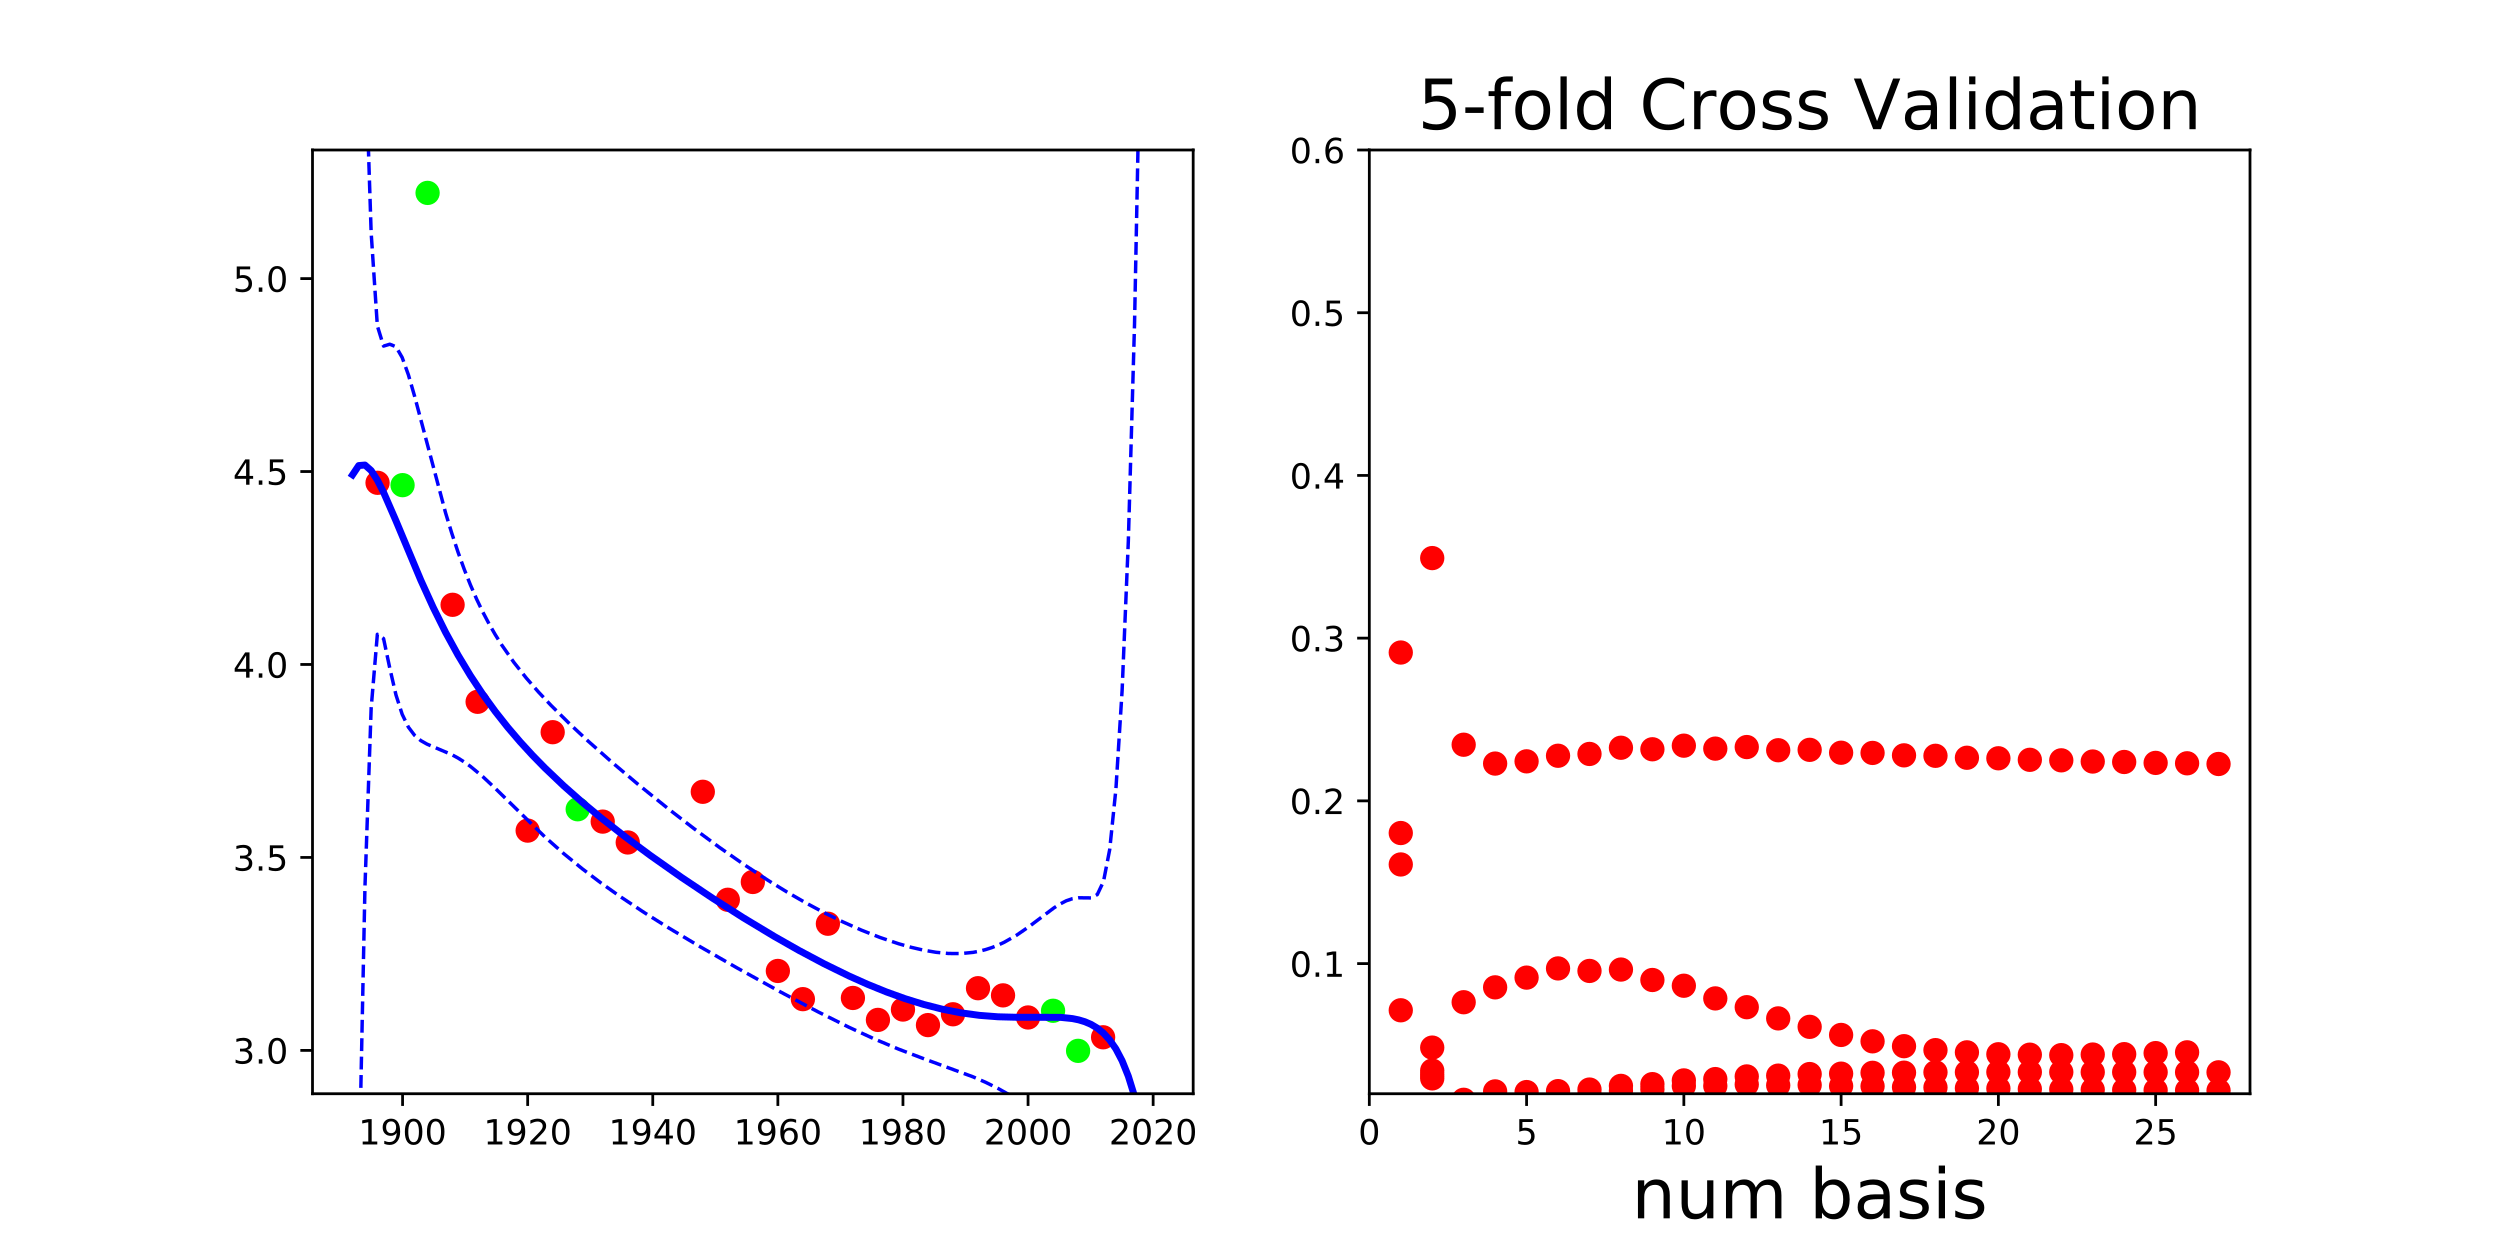<?xml version="1.0" encoding="utf-8" standalone="no"?>
<!DOCTYPE svg PUBLIC "-//W3C//DTD SVG 1.1//EN"
  "http://www.w3.org/Graphics/SVG/1.1/DTD/svg11.dtd">
<!-- Created with matplotlib (http://matplotlib.org/) -->
<svg height="360pt" version="1.1" viewBox="0 0 720 360" width="720pt" xmlns="http://www.w3.org/2000/svg" xmlns:xlink="http://www.w3.org/1999/xlink">
 <defs>
  <style type="text/css">
*{stroke-linecap:butt;stroke-linejoin:round;}
  </style>
 </defs>
 <g id="figure_1">
  <g id="patch_1">
   <path d="M 0 360 
L 720 360 
L 720 0 
L 0 0 
z
" style="fill:none;"/>
  </g>
  <g id="axes_1">
   <g id="patch_2">
    <path d="M 90 315 
L 343.636 315 
L 343.636 43.2 
L 90 43.2 
z
" style="fill:none;"/>
   </g>
   <g id="matplotlib.axis_1">
    <g id="xtick_1">
     <g id="line2d_1">
      <defs>
       <path d="M 0 0 
L 0 3.5 
" id="mc35e342e85" style="stroke:#000000;stroke-width:0.8;"/>
      </defs>
      <g>
       <use style="stroke:#000000;stroke-width:0.8;" x="115.94" xlink:href="#mc35e342e85" y="315"/>
      </g>
     </g>
     <g id="text_1">
      <!-- 1900 -->
      <defs>
       <path d="M 12.406 8.297 
L 28.516 8.297 
L 28.516 63.922 
L 10.984 60.406 
L 10.984 69.391 
L 28.422 72.906 
L 38.281 72.906 
L 38.281 8.297 
L 54.391 8.297 
L 54.391 0 
L 12.406 0 
z
" id="DejaVuSans-31"/>
       <path d="M 10.984 1.516 
L 10.984 10.5 
Q 14.703 8.734 18.5 7.812 
Q 22.312 6.891 25.984 6.891 
Q 35.75 6.891 40.891 13.453 
Q 46.047 20.016 46.781 33.406 
Q 43.953 29.203 39.594 26.953 
Q 35.25 24.703 29.984 24.703 
Q 19.047 24.703 12.672 31.312 
Q 6.297 37.938 6.297 49.422 
Q 6.297 60.641 12.938 67.422 
Q 19.578 74.219 30.609 74.219 
Q 43.266 74.219 49.922 64.516 
Q 56.594 54.828 56.594 36.375 
Q 56.594 19.141 48.406 8.859 
Q 40.234 -1.422 26.422 -1.422 
Q 22.703 -1.422 18.891 -0.688 
Q 15.094 0.047 10.984 1.516 
z
M 30.609 32.422 
Q 37.25 32.422 41.125 36.953 
Q 45.016 41.5 45.016 49.422 
Q 45.016 57.281 41.125 61.844 
Q 37.25 66.406 30.609 66.406 
Q 23.969 66.406 20.094 61.844 
Q 16.219 57.281 16.219 49.422 
Q 16.219 41.5 20.094 36.953 
Q 23.969 32.422 30.609 32.422 
z
" id="DejaVuSans-39"/>
       <path d="M 31.781 66.406 
Q 24.172 66.406 20.328 58.906 
Q 16.5 51.422 16.5 36.375 
Q 16.5 21.391 20.328 13.891 
Q 24.172 6.391 31.781 6.391 
Q 39.453 6.391 43.281 13.891 
Q 47.125 21.391 47.125 36.375 
Q 47.125 51.422 43.281 58.906 
Q 39.453 66.406 31.781 66.406 
z
M 31.781 74.219 
Q 44.047 74.219 50.516 64.516 
Q 56.984 54.828 56.984 36.375 
Q 56.984 17.969 50.516 8.266 
Q 44.047 -1.422 31.781 -1.422 
Q 19.531 -1.422 13.062 8.266 
Q 6.594 17.969 6.594 36.375 
Q 6.594 54.828 13.062 64.516 
Q 19.531 74.219 31.781 74.219 
z
" id="DejaVuSans-30"/>
      </defs>
      <g transform="translate(103.215 329.598)scale(0.1 -0.1)">
       <use xlink:href="#DejaVuSans-31"/>
       <use x="63.623" xlink:href="#DejaVuSans-39"/>
       <use x="127.246" xlink:href="#DejaVuSans-30"/>
       <use x="190.869" xlink:href="#DejaVuSans-30"/>
      </g>
     </g>
    </g>
    <g id="xtick_2">
     <g id="line2d_2">
      <g>
       <use style="stroke:#000000;stroke-width:0.8;" x="151.968" xlink:href="#mc35e342e85" y="315"/>
      </g>
     </g>
     <g id="text_2">
      <!-- 1920 -->
      <defs>
       <path d="M 19.188 8.297 
L 53.609 8.297 
L 53.609 0 
L 7.328 0 
L 7.328 8.297 
Q 12.938 14.109 22.625 23.891 
Q 32.328 33.688 34.812 36.531 
Q 39.547 41.844 41.422 45.531 
Q 43.312 49.219 43.312 52.781 
Q 43.312 58.594 39.234 62.25 
Q 35.156 65.922 28.609 65.922 
Q 23.969 65.922 18.812 64.312 
Q 13.672 62.703 7.812 59.422 
L 7.812 69.391 
Q 13.766 71.781 18.938 73 
Q 24.125 74.219 28.422 74.219 
Q 39.75 74.219 46.484 68.547 
Q 53.219 62.891 53.219 53.422 
Q 53.219 48.922 51.531 44.891 
Q 49.859 40.875 45.406 35.406 
Q 44.188 33.984 37.641 27.219 
Q 31.109 20.453 19.188 8.297 
z
" id="DejaVuSans-32"/>
      </defs>
      <g transform="translate(139.243 329.598)scale(0.1 -0.1)">
       <use xlink:href="#DejaVuSans-31"/>
       <use x="63.623" xlink:href="#DejaVuSans-39"/>
       <use x="127.246" xlink:href="#DejaVuSans-32"/>
       <use x="190.869" xlink:href="#DejaVuSans-30"/>
      </g>
     </g>
    </g>
    <g id="xtick_3">
     <g id="line2d_3">
      <g>
       <use style="stroke:#000000;stroke-width:0.8;" x="187.996" xlink:href="#mc35e342e85" y="315"/>
      </g>
     </g>
     <g id="text_3">
      <!-- 1940 -->
      <defs>
       <path d="M 37.797 64.312 
L 12.891 25.391 
L 37.797 25.391 
z
M 35.203 72.906 
L 47.609 72.906 
L 47.609 25.391 
L 58.016 25.391 
L 58.016 17.188 
L 47.609 17.188 
L 47.609 0 
L 37.797 0 
L 37.797 17.188 
L 4.891 17.188 
L 4.891 26.703 
z
" id="DejaVuSans-34"/>
      </defs>
      <g transform="translate(175.271 329.598)scale(0.1 -0.1)">
       <use xlink:href="#DejaVuSans-31"/>
       <use x="63.623" xlink:href="#DejaVuSans-39"/>
       <use x="127.246" xlink:href="#DejaVuSans-34"/>
       <use x="190.869" xlink:href="#DejaVuSans-30"/>
      </g>
     </g>
    </g>
    <g id="xtick_4">
     <g id="line2d_4">
      <g>
       <use style="stroke:#000000;stroke-width:0.8;" x="224.024" xlink:href="#mc35e342e85" y="315"/>
      </g>
     </g>
     <g id="text_4">
      <!-- 1960 -->
      <defs>
       <path d="M 33.016 40.375 
Q 26.375 40.375 22.484 35.828 
Q 18.609 31.297 18.609 23.391 
Q 18.609 15.531 22.484 10.953 
Q 26.375 6.391 33.016 6.391 
Q 39.656 6.391 43.531 10.953 
Q 47.406 15.531 47.406 23.391 
Q 47.406 31.297 43.531 35.828 
Q 39.656 40.375 33.016 40.375 
z
M 52.594 71.297 
L 52.594 62.312 
Q 48.875 64.062 45.094 64.984 
Q 41.312 65.922 37.594 65.922 
Q 27.828 65.922 22.672 59.328 
Q 17.531 52.734 16.797 39.406 
Q 19.672 43.656 24.016 45.922 
Q 28.375 48.188 33.594 48.188 
Q 44.578 48.188 50.953 41.516 
Q 57.328 34.859 57.328 23.391 
Q 57.328 12.156 50.688 5.359 
Q 44.047 -1.422 33.016 -1.422 
Q 20.359 -1.422 13.672 8.266 
Q 6.984 17.969 6.984 36.375 
Q 6.984 53.656 15.188 63.938 
Q 23.391 74.219 37.203 74.219 
Q 40.922 74.219 44.703 73.484 
Q 48.484 72.75 52.594 71.297 
z
" id="DejaVuSans-36"/>
      </defs>
      <g transform="translate(211.299 329.598)scale(0.1 -0.1)">
       <use xlink:href="#DejaVuSans-31"/>
       <use x="63.623" xlink:href="#DejaVuSans-39"/>
       <use x="127.246" xlink:href="#DejaVuSans-36"/>
       <use x="190.869" xlink:href="#DejaVuSans-30"/>
      </g>
     </g>
    </g>
    <g id="xtick_5">
     <g id="line2d_5">
      <g>
       <use style="stroke:#000000;stroke-width:0.8;" x="260.052" xlink:href="#mc35e342e85" y="315"/>
      </g>
     </g>
     <g id="text_5">
      <!-- 1980 -->
      <defs>
       <path d="M 31.781 34.625 
Q 24.75 34.625 20.719 30.859 
Q 16.703 27.094 16.703 20.516 
Q 16.703 13.922 20.719 10.156 
Q 24.75 6.391 31.781 6.391 
Q 38.812 6.391 42.859 10.172 
Q 46.922 13.969 46.922 20.516 
Q 46.922 27.094 42.891 30.859 
Q 38.875 34.625 31.781 34.625 
z
M 21.922 38.812 
Q 15.578 40.375 12.031 44.719 
Q 8.5 49.078 8.5 55.328 
Q 8.5 64.062 14.719 69.141 
Q 20.953 74.219 31.781 74.219 
Q 42.672 74.219 48.875 69.141 
Q 55.078 64.062 55.078 55.328 
Q 55.078 49.078 51.531 44.719 
Q 48 40.375 41.703 38.812 
Q 48.828 37.156 52.797 32.312 
Q 56.781 27.484 56.781 20.516 
Q 56.781 9.906 50.312 4.234 
Q 43.844 -1.422 31.781 -1.422 
Q 19.734 -1.422 13.25 4.234 
Q 6.781 9.906 6.781 20.516 
Q 6.781 27.484 10.781 32.312 
Q 14.797 37.156 21.922 38.812 
z
M 18.312 54.391 
Q 18.312 48.734 21.844 45.562 
Q 25.391 42.391 31.781 42.391 
Q 38.141 42.391 41.719 45.562 
Q 45.312 48.734 45.312 54.391 
Q 45.312 60.062 41.719 63.234 
Q 38.141 66.406 31.781 66.406 
Q 25.391 66.406 21.844 63.234 
Q 18.312 60.062 18.312 54.391 
z
" id="DejaVuSans-38"/>
      </defs>
      <g transform="translate(247.327 329.598)scale(0.1 -0.1)">
       <use xlink:href="#DejaVuSans-31"/>
       <use x="63.623" xlink:href="#DejaVuSans-39"/>
       <use x="127.246" xlink:href="#DejaVuSans-38"/>
       <use x="190.869" xlink:href="#DejaVuSans-30"/>
      </g>
     </g>
    </g>
    <g id="xtick_6">
     <g id="line2d_6">
      <g>
       <use style="stroke:#000000;stroke-width:0.8;" x="296.08" xlink:href="#mc35e342e85" y="315"/>
      </g>
     </g>
     <g id="text_6">
      <!-- 2000 -->
      <g transform="translate(283.355 329.598)scale(0.1 -0.1)">
       <use xlink:href="#DejaVuSans-32"/>
       <use x="63.623" xlink:href="#DejaVuSans-30"/>
       <use x="127.246" xlink:href="#DejaVuSans-30"/>
       <use x="190.869" xlink:href="#DejaVuSans-30"/>
      </g>
     </g>
    </g>
    <g id="xtick_7">
     <g id="line2d_7">
      <g>
       <use style="stroke:#000000;stroke-width:0.8;" x="332.107" xlink:href="#mc35e342e85" y="315"/>
      </g>
     </g>
     <g id="text_7">
      <!-- 2020 -->
      <g transform="translate(319.382 329.598)scale(0.1 -0.1)">
       <use xlink:href="#DejaVuSans-32"/>
       <use x="63.623" xlink:href="#DejaVuSans-30"/>
       <use x="127.246" xlink:href="#DejaVuSans-32"/>
       <use x="190.869" xlink:href="#DejaVuSans-30"/>
      </g>
     </g>
    </g>
   </g>
   <g id="matplotlib.axis_2">
    <g id="ytick_1">
     <g id="line2d_8">
      <defs>
       <path d="M 0 0 
L -3.5 0 
" id="m9145bfbb38" style="stroke:#000000;stroke-width:0.8;"/>
      </defs>
      <g>
       <use style="stroke:#000000;stroke-width:0.8;" x="90" xlink:href="#m9145bfbb38" y="302.509"/>
      </g>
     </g>
     <g id="text_8">
      <!-- 3.0 -->
      <defs>
       <path d="M 40.578 39.312 
Q 47.656 37.797 51.625 33 
Q 55.609 28.219 55.609 21.188 
Q 55.609 10.406 48.188 4.484 
Q 40.766 -1.422 27.094 -1.422 
Q 22.516 -1.422 17.656 -0.516 
Q 12.797 0.391 7.625 2.203 
L 7.625 11.719 
Q 11.719 9.328 16.594 8.109 
Q 21.484 6.891 26.812 6.891 
Q 36.078 6.891 40.938 10.547 
Q 45.797 14.203 45.797 21.188 
Q 45.797 27.641 41.281 31.266 
Q 36.766 34.906 28.719 34.906 
L 20.219 34.906 
L 20.219 43.016 
L 29.109 43.016 
Q 36.375 43.016 40.234 45.922 
Q 44.094 48.828 44.094 54.297 
Q 44.094 59.906 40.109 62.906 
Q 36.141 65.922 28.719 65.922 
Q 24.656 65.922 20.016 65.031 
Q 15.375 64.156 9.812 62.312 
L 9.812 71.094 
Q 15.438 72.656 20.344 73.438 
Q 25.25 74.219 29.594 74.219 
Q 40.828 74.219 47.359 69.109 
Q 53.906 64.016 53.906 55.328 
Q 53.906 49.266 50.438 45.094 
Q 46.969 40.922 40.578 39.312 
z
" id="DejaVuSans-33"/>
       <path d="M 10.688 12.406 
L 21 12.406 
L 21 0 
L 10.688 0 
z
" id="DejaVuSans-2e"/>
      </defs>
      <g transform="translate(67.097 306.309)scale(0.1 -0.1)">
       <use xlink:href="#DejaVuSans-33"/>
       <use x="63.623" xlink:href="#DejaVuSans-2e"/>
       <use x="95.41" xlink:href="#DejaVuSans-30"/>
      </g>
     </g>
    </g>
    <g id="ytick_2">
     <g id="line2d_9">
      <g>
       <use style="stroke:#000000;stroke-width:0.8;" x="90" xlink:href="#m9145bfbb38" y="246.941"/>
      </g>
     </g>
     <g id="text_9">
      <!-- 3.5 -->
      <defs>
       <path d="M 10.797 72.906 
L 49.516 72.906 
L 49.516 64.594 
L 19.828 64.594 
L 19.828 46.734 
Q 21.969 47.469 24.109 47.828 
Q 26.266 48.188 28.422 48.188 
Q 40.625 48.188 47.75 41.5 
Q 54.891 34.812 54.891 23.391 
Q 54.891 11.625 47.562 5.094 
Q 40.234 -1.422 26.906 -1.422 
Q 22.312 -1.422 17.547 -0.641 
Q 12.797 0.141 7.719 1.703 
L 7.719 11.625 
Q 12.109 9.234 16.797 8.062 
Q 21.484 6.891 26.703 6.891 
Q 35.156 6.891 40.078 11.328 
Q 45.016 15.766 45.016 23.391 
Q 45.016 31 40.078 35.438 
Q 35.156 39.891 26.703 39.891 
Q 22.75 39.891 18.812 39.016 
Q 14.891 38.141 10.797 36.281 
z
" id="DejaVuSans-35"/>
      </defs>
      <g transform="translate(67.097 250.74)scale(0.1 -0.1)">
       <use xlink:href="#DejaVuSans-33"/>
       <use x="63.623" xlink:href="#DejaVuSans-2e"/>
       <use x="95.41" xlink:href="#DejaVuSans-35"/>
      </g>
     </g>
    </g>
    <g id="ytick_3">
     <g id="line2d_10">
      <g>
       <use style="stroke:#000000;stroke-width:0.8;" x="90" xlink:href="#m9145bfbb38" y="191.373"/>
      </g>
     </g>
     <g id="text_10">
      <!-- 4.0 -->
      <g transform="translate(67.097 195.172)scale(0.1 -0.1)">
       <use xlink:href="#DejaVuSans-34"/>
       <use x="63.623" xlink:href="#DejaVuSans-2e"/>
       <use x="95.41" xlink:href="#DejaVuSans-30"/>
      </g>
     </g>
    </g>
    <g id="ytick_4">
     <g id="line2d_11">
      <g>
       <use style="stroke:#000000;stroke-width:0.8;" x="90" xlink:href="#m9145bfbb38" y="135.804"/>
      </g>
     </g>
     <g id="text_11">
      <!-- 4.5 -->
      <g transform="translate(67.097 139.604)scale(0.1 -0.1)">
       <use xlink:href="#DejaVuSans-34"/>
       <use x="63.623" xlink:href="#DejaVuSans-2e"/>
       <use x="95.41" xlink:href="#DejaVuSans-35"/>
      </g>
     </g>
    </g>
    <g id="ytick_5">
     <g id="line2d_12">
      <g>
       <use style="stroke:#000000;stroke-width:0.8;" x="90" xlink:href="#m9145bfbb38" y="80.236"/>
      </g>
     </g>
     <g id="text_12">
      <!-- 5.0 -->
      <g transform="translate(67.097 84.035)scale(0.1 -0.1)">
       <use xlink:href="#DejaVuSans-35"/>
       <use x="63.623" xlink:href="#DejaVuSans-2e"/>
       <use x="95.41" xlink:href="#DejaVuSans-30"/>
      </g>
     </g>
    </g>
   </g>
   <g id="line2d_13">
    <defs>
     <path d="M 0 3 
C 0.796 3 1.559 2.684 2.121 2.121 
C 2.684 1.559 3 0.796 3 0 
C 3 -0.796 2.684 -1.559 2.121 -2.121 
C 1.559 -2.684 0.796 -3 0 -3 
C -0.796 -3 -1.559 -2.684 -2.121 -2.121 
C -2.684 -1.559 -3 -0.796 -3 0 
C -3 0.796 -2.684 1.559 -2.121 2.121 
C -1.559 2.684 -0.796 3 0 3 
z
" id="m2b507cf668" style="stroke:#ff0000;"/>
    </defs>
    <g clip-path="url(#p8a0ac83c26)">
     <use style="fill:#ff0000;stroke:#ff0000;" x="274.463" xlink:href="#m2b507cf668" y="292.11"/>
     <use style="fill:#ff0000;stroke:#ff0000;" x="137.557" xlink:href="#m2b507cf668" y="202.118"/>
     <use style="fill:#ff0000;stroke:#ff0000;" x="252.846" xlink:href="#m2b507cf668" y="293.734"/>
     <use style="fill:#ff0000;stroke:#ff0000;" x="224.024" xlink:href="#m2b507cf668" y="279.634"/>
     <use style="fill:#ff0000;stroke:#ff0000;" x="267.257" xlink:href="#m2b507cf668" y="295.227"/>
     <use style="fill:#ff0000;stroke:#ff0000;" x="202.407" xlink:href="#m2b507cf668" y="228.036"/>
     <use style="fill:#ff0000;stroke:#ff0000;" x="159.174" xlink:href="#m2b507cf668" y="210.872"/>
     <use style="fill:#ff0000;stroke:#ff0000;" x="173.585" xlink:href="#m2b507cf668" y="236.623"/>
     <use style="fill:#ff0000;stroke:#ff0000;" x="180.79" xlink:href="#m2b507cf668" y="242.628"/>
     <use style="fill:#ff0000;stroke:#ff0000;" x="260.052" xlink:href="#m2b507cf668" y="290.749"/>
     <use style="fill:#ff0000;stroke:#ff0000;" x="288.874" xlink:href="#m2b507cf668" y="286.667"/>
     <use style="fill:#ff0000;stroke:#ff0000;" x="108.735" xlink:href="#m2b507cf668" y="139.046"/>
     <use style="fill:#ff0000;stroke:#ff0000;" x="238.435" xlink:href="#m2b507cf668" y="266.035"/>
     <use style="fill:#ff0000;stroke:#ff0000;" x="151.968" xlink:href="#m2b507cf668" y="239.216"/>
     <use style="fill:#ff0000;stroke:#ff0000;" x="130.351" xlink:href="#m2b507cf668" y="174.182"/>
     <use style="fill:#ff0000;stroke:#ff0000;" x="317.696" xlink:href="#m2b507cf668" y="298.739"/>
     <use style="fill:#ff0000;stroke:#ff0000;" x="216.818" xlink:href="#m2b507cf668" y="254.006"/>
     <use style="fill:#ff0000;stroke:#ff0000;" x="281.668" xlink:href="#m2b507cf668" y="284.603"/>
     <use style="fill:#ff0000;stroke:#ff0000;" x="296.08" xlink:href="#m2b507cf668" y="293.032"/>
     <use style="fill:#ff0000;stroke:#ff0000;" x="231.229" xlink:href="#m2b507cf668" y="287.755"/>
     <use style="fill:#ff0000;stroke:#ff0000;" x="209.613" xlink:href="#m2b507cf668" y="259.134"/>
     <use style="fill:#ff0000;stroke:#ff0000;" x="245.64" xlink:href="#m2b507cf668" y="287.413"/>
    </g>
   </g>
   <g id="line2d_14">
    <defs>
     <path d="M 0 3 
C 0.796 3 1.559 2.684 2.121 2.121 
C 2.684 1.559 3 0.796 3 0 
C 3 -0.796 2.684 -1.559 2.121 -2.121 
C 1.559 -2.684 0.796 -3 0 -3 
C -0.796 -3 -1.559 -2.684 -2.121 -2.121 
C -2.684 -1.559 -3 -0.796 -3 0 
C -3 0.796 -2.684 1.559 -2.121 2.121 
C -1.559 2.684 -0.796 3 0 3 
z
" id="m9d73ebb4b7" style="stroke:#00ff00;"/>
    </defs>
    <g clip-path="url(#p8a0ac83c26)">
     <use style="fill:#00ff00;stroke:#00ff00;" x="123.146" xlink:href="#m9d73ebb4b7" y="55.555"/>
     <use style="fill:#00ff00;stroke:#00ff00;" x="166.379" xlink:href="#m9d73ebb4b7" y="233.067"/>
     <use style="fill:#00ff00;stroke:#00ff00;" x="310.491" xlink:href="#m9d73ebb4b7" y="302.645"/>
     <use style="fill:#00ff00;stroke:#00ff00;" x="115.94" xlink:href="#m9d73ebb4b7" y="139.724"/>
     <use style="fill:#00ff00;stroke:#00ff00;" x="303.285" xlink:href="#m9d73ebb4b7" y="291.1"/>
    </g>
   </g>
   <g id="line2d_15">
    <path clip-path="url(#p8a0ac83c26)" d="M 101.529 136.754 
L 103.316 134.084 
L 105.104 133.93 
L 106.891 135.516 
L 108.679 138.275 
L 110.466 141.793 
L 114.041 150.006 
L 121.191 167.092 
L 124.766 174.945 
L 128.34 182.136 
L 131.915 188.672 
L 135.49 194.601 
L 139.065 199.994 
L 142.64 204.919 
L 146.215 209.445 
L 149.79 213.63 
L 153.364 217.527 
L 156.939 221.18 
L 162.302 226.283 
L 167.664 231.025 
L 173.026 235.483 
L 180.176 241.087 
L 187.326 246.387 
L 196.263 252.681 
L 205.2 258.663 
L 214.137 264.354 
L 223.074 269.736 
L 230.224 273.793 
L 237.374 277.592 
L 244.523 281.091 
L 249.886 283.489 
L 255.248 285.667 
L 260.61 287.601 
L 265.973 289.264 
L 271.335 290.634 
L 276.697 291.689 
L 282.059 292.421 
L 287.422 292.835 
L 292.784 292.972 
L 305.296 292.988 
L 308.871 293.355 
L 310.658 293.719 
L 312.446 294.258 
L 314.233 295.029 
L 316.021 296.099 
L 317.808 297.556 
L 319.595 299.51 
L 321.383 302.099 
L 323.17 305.501 
L 324.958 309.942 
L 326.745 315.712 
L 328.533 323.18 
L 330.32 332.827 
L 332.107 345.271 
L 332.107 345.271 
" style="fill:none;stroke:#0000ff;stroke-linecap:square;stroke-width:2;"/>
   </g>
   <g id="line2d_16">
    <path clip-path="url(#p8a0ac83c26)" d="M 104.831 -1 
L 105.104 12.308 
L 106.891 67.024 
L 108.679 93.87 
L 110.466 99.671 
L 112.254 99.138 
L 114.041 99.862 
L 115.828 102.965 
L 117.616 107.941 
L 119.403 114.105 
L 128.34 147.765 
L 130.128 153.624 
L 131.915 159.026 
L 133.703 163.97 
L 135.49 168.475 
L 137.278 172.571 
L 139.065 176.295 
L 140.852 179.688 
L 142.64 182.793 
L 144.427 185.65 
L 148.002 190.766 
L 151.577 195.282 
L 155.152 199.378 
L 158.727 203.18 
L 164.089 208.501 
L 169.451 213.506 
L 176.601 219.84 
L 183.751 225.885 
L 192.688 233.103 
L 199.838 238.62 
L 206.987 243.895 
L 214.137 248.9 
L 221.287 253.599 
L 226.649 256.9 
L 232.011 259.992 
L 237.374 262.863 
L 242.736 265.498 
L 248.098 267.882 
L 253.461 269.997 
L 258.823 271.807 
L 262.398 272.819 
L 265.973 273.646 
L 269.547 274.255 
L 273.122 274.601 
L 276.697 274.63 
L 280.272 274.279 
L 282.059 273.942 
L 283.847 273.488 
L 285.634 272.911 
L 287.422 272.207 
L 289.209 271.374 
L 292.784 269.336 
L 296.359 266.867 
L 303.509 261.489 
L 305.296 260.344 
L 307.083 259.427 
L 308.871 258.817 
L 310.658 258.563 
L 314.233 258.601 
L 316.021 257.633 
L 317.808 253.864 
L 319.595 244.666 
L 321.383 227.259 
L 323.17 198.837 
L 324.958 155.863 
L 326.745 93.281 
L 328.6 -1 
L 328.6 -1 
" style="fill:none;stroke:#0000ff;stroke-dasharray:3.7,1.6;stroke-dashoffset:0;"/>
   </g>
   <g id="line2d_17">
    <path clip-path="url(#p8a0ac83c26)" d="M 103.078 361 
L 103.316 342.996 
L 105.104 255.553 
L 106.891 204.009 
L 108.679 182.679 
L 110.466 183.914 
L 112.254 192.409 
L 114.041 200.151 
L 115.828 205.72 
L 117.616 209.414 
L 119.403 211.78 
L 121.191 213.292 
L 122.978 214.308 
L 130.128 217.342 
L 131.915 218.317 
L 133.703 219.446 
L 135.49 220.728 
L 139.065 223.693 
L 142.64 227.046 
L 156.939 241.049 
L 162.302 245.798 
L 167.664 250.184 
L 173.026 254.252 
L 178.388 258.058 
L 185.538 262.816 
L 192.688 267.303 
L 201.625 272.648 
L 212.35 278.802 
L 224.862 285.723 
L 235.586 291.405 
L 244.523 295.86 
L 251.673 299.157 
L 258.823 302.162 
L 265.973 304.882 
L 280.272 310.147 
L 283.847 311.698 
L 287.422 313.463 
L 290.997 315.489 
L 294.571 317.793 
L 298.146 320.341 
L 305.296 325.632 
L 308.871 327.893 
L 312.446 329.913 
L 314.233 331.456 
L 316.021 334.565 
L 317.808 341.248 
L 319.595 354.354 
L 320.121 361 
L 320.121 361 
" style="fill:none;stroke:#0000ff;stroke-dasharray:3.7,1.6;stroke-dashoffset:0;"/>
   </g>
   <g id="patch_3">
    <path d="M 90 315 
L 90 43.2 
" style="fill:none;stroke:#000000;stroke-linecap:square;stroke-linejoin:miter;stroke-width:0.8;"/>
   </g>
   <g id="patch_4">
    <path d="M 343.636 315 
L 343.636 43.2 
" style="fill:none;stroke:#000000;stroke-linecap:square;stroke-linejoin:miter;stroke-width:0.8;"/>
   </g>
   <g id="patch_5">
    <path d="M 90 315 
L 343.636 315 
" style="fill:none;stroke:#000000;stroke-linecap:square;stroke-linejoin:miter;stroke-width:0.8;"/>
   </g>
   <g id="patch_6">
    <path d="M 90 43.2 
L 343.636 43.2 
" style="fill:none;stroke:#000000;stroke-linecap:square;stroke-linejoin:miter;stroke-width:0.8;"/>
   </g>
  </g>
  <g id="axes_2">
   <g id="patch_7">
    <path d="M 394.364 315 
L 648 315 
L 648 43.2 
L 394.364 43.2 
z
" style="fill:none;"/>
   </g>
   <g id="matplotlib.axis_3">
    <g id="xtick_8">
     <g id="line2d_18">
      <g>
       <use style="stroke:#000000;stroke-width:0.8;" x="394.364" xlink:href="#mc35e342e85" y="315"/>
      </g>
     </g>
     <g id="text_13">
      <!-- 0 -->
      <g transform="translate(391.182 329.598)scale(0.1 -0.1)">
       <use xlink:href="#DejaVuSans-30"/>
      </g>
     </g>
    </g>
    <g id="xtick_9">
     <g id="line2d_19">
      <g>
       <use style="stroke:#000000;stroke-width:0.8;" x="439.656" xlink:href="#mc35e342e85" y="315"/>
      </g>
     </g>
     <g id="text_14">
      <!-- 5 -->
      <g transform="translate(436.475 329.598)scale(0.1 -0.1)">
       <use xlink:href="#DejaVuSans-35"/>
      </g>
     </g>
    </g>
    <g id="xtick_10">
     <g id="line2d_20">
      <g>
       <use style="stroke:#000000;stroke-width:0.8;" x="484.948" xlink:href="#mc35e342e85" y="315"/>
      </g>
     </g>
     <g id="text_15">
      <!-- 10 -->
      <g transform="translate(478.586 329.598)scale(0.1 -0.1)">
       <use xlink:href="#DejaVuSans-31"/>
       <use x="63.623" xlink:href="#DejaVuSans-30"/>
      </g>
     </g>
    </g>
    <g id="xtick_11">
     <g id="line2d_21">
      <g>
       <use style="stroke:#000000;stroke-width:0.8;" x="530.24" xlink:href="#mc35e342e85" y="315"/>
      </g>
     </g>
     <g id="text_16">
      <!-- 15 -->
      <g transform="translate(523.878 329.598)scale(0.1 -0.1)">
       <use xlink:href="#DejaVuSans-31"/>
       <use x="63.623" xlink:href="#DejaVuSans-35"/>
      </g>
     </g>
    </g>
    <g id="xtick_12">
     <g id="line2d_22">
      <g>
       <use style="stroke:#000000;stroke-width:0.8;" x="575.532" xlink:href="#mc35e342e85" y="315"/>
      </g>
     </g>
     <g id="text_17">
      <!-- 20 -->
      <g transform="translate(569.17 329.598)scale(0.1 -0.1)">
       <use xlink:href="#DejaVuSans-32"/>
       <use x="63.623" xlink:href="#DejaVuSans-30"/>
      </g>
     </g>
    </g>
    <g id="xtick_13">
     <g id="line2d_23">
      <g>
       <use style="stroke:#000000;stroke-width:0.8;" x="620.825" xlink:href="#mc35e342e85" y="315"/>
      </g>
     </g>
     <g id="text_18">
      <!-- 25 -->
      <g transform="translate(614.462 329.598)scale(0.1 -0.1)">
       <use xlink:href="#DejaVuSans-32"/>
       <use x="63.623" xlink:href="#DejaVuSans-35"/>
      </g>
     </g>
    </g>
    <g id="text_19">
     <!-- num basis -->
     <defs>
      <path d="M 54.891 33.016 
L 54.891 0 
L 45.906 0 
L 45.906 32.719 
Q 45.906 40.484 42.875 44.328 
Q 39.844 48.188 33.797 48.188 
Q 26.516 48.188 22.312 43.547 
Q 18.109 38.922 18.109 30.906 
L 18.109 0 
L 9.078 0 
L 9.078 54.688 
L 18.109 54.688 
L 18.109 46.188 
Q 21.344 51.125 25.703 53.562 
Q 30.078 56 35.797 56 
Q 45.219 56 50.047 50.172 
Q 54.891 44.344 54.891 33.016 
z
" id="DejaVuSans-6e"/>
      <path d="M 8.5 21.578 
L 8.5 54.688 
L 17.484 54.688 
L 17.484 21.922 
Q 17.484 14.156 20.5 10.266 
Q 23.531 6.391 29.594 6.391 
Q 36.859 6.391 41.078 11.031 
Q 45.312 15.672 45.312 23.688 
L 45.312 54.688 
L 54.297 54.688 
L 54.297 0 
L 45.312 0 
L 45.312 8.406 
Q 42.047 3.422 37.719 1 
Q 33.406 -1.422 27.688 -1.422 
Q 18.266 -1.422 13.375 4.438 
Q 8.5 10.297 8.5 21.578 
z
M 31.109 56 
z
" id="DejaVuSans-75"/>
      <path d="M 52 44.188 
Q 55.375 50.25 60.062 53.125 
Q 64.75 56 71.094 56 
Q 79.641 56 84.281 50.016 
Q 88.922 44.047 88.922 33.016 
L 88.922 0 
L 79.891 0 
L 79.891 32.719 
Q 79.891 40.578 77.094 44.375 
Q 74.312 48.188 68.609 48.188 
Q 61.625 48.188 57.562 43.547 
Q 53.516 38.922 53.516 30.906 
L 53.516 0 
L 44.484 0 
L 44.484 32.719 
Q 44.484 40.625 41.703 44.406 
Q 38.922 48.188 33.109 48.188 
Q 26.219 48.188 22.156 43.531 
Q 18.109 38.875 18.109 30.906 
L 18.109 0 
L 9.078 0 
L 9.078 54.688 
L 18.109 54.688 
L 18.109 46.188 
Q 21.188 51.219 25.484 53.609 
Q 29.781 56 35.688 56 
Q 41.656 56 45.828 52.969 
Q 50 49.953 52 44.188 
z
" id="DejaVuSans-6d"/>
      <path id="DejaVuSans-20"/>
      <path d="M 48.688 27.297 
Q 48.688 37.203 44.609 42.844 
Q 40.531 48.484 33.406 48.484 
Q 26.266 48.484 22.188 42.844 
Q 18.109 37.203 18.109 27.297 
Q 18.109 17.391 22.188 11.75 
Q 26.266 6.109 33.406 6.109 
Q 40.531 6.109 44.609 11.75 
Q 48.688 17.391 48.688 27.297 
z
M 18.109 46.391 
Q 20.953 51.266 25.266 53.625 
Q 29.594 56 35.594 56 
Q 45.562 56 51.781 48.094 
Q 58.016 40.188 58.016 27.297 
Q 58.016 14.406 51.781 6.484 
Q 45.562 -1.422 35.594 -1.422 
Q 29.594 -1.422 25.266 0.953 
Q 20.953 3.328 18.109 8.203 
L 18.109 0 
L 9.078 0 
L 9.078 75.984 
L 18.109 75.984 
z
" id="DejaVuSans-62"/>
      <path d="M 34.281 27.484 
Q 23.391 27.484 19.188 25 
Q 14.984 22.516 14.984 16.5 
Q 14.984 11.719 18.141 8.906 
Q 21.297 6.109 26.703 6.109 
Q 34.188 6.109 38.703 11.406 
Q 43.219 16.703 43.219 25.484 
L 43.219 27.484 
z
M 52.203 31.203 
L 52.203 0 
L 43.219 0 
L 43.219 8.297 
Q 40.141 3.328 35.547 0.953 
Q 30.953 -1.422 24.312 -1.422 
Q 15.922 -1.422 10.953 3.297 
Q 6 8.016 6 15.922 
Q 6 25.141 12.172 29.828 
Q 18.359 34.516 30.609 34.516 
L 43.219 34.516 
L 43.219 35.406 
Q 43.219 41.609 39.141 45 
Q 35.062 48.391 27.688 48.391 
Q 23 48.391 18.547 47.266 
Q 14.109 46.141 10.016 43.891 
L 10.016 52.203 
Q 14.938 54.109 19.578 55.047 
Q 24.219 56 28.609 56 
Q 40.484 56 46.344 49.844 
Q 52.203 43.703 52.203 31.203 
z
" id="DejaVuSans-61"/>
      <path d="M 44.281 53.078 
L 44.281 44.578 
Q 40.484 46.531 36.375 47.5 
Q 32.281 48.484 27.875 48.484 
Q 21.188 48.484 17.844 46.438 
Q 14.5 44.391 14.5 40.281 
Q 14.5 37.156 16.891 35.375 
Q 19.281 33.594 26.516 31.984 
L 29.594 31.297 
Q 39.156 29.25 43.188 25.516 
Q 47.219 21.781 47.219 15.094 
Q 47.219 7.469 41.188 3.016 
Q 35.156 -1.422 24.609 -1.422 
Q 20.219 -1.422 15.453 -0.562 
Q 10.688 0.297 5.422 2 
L 5.422 11.281 
Q 10.406 8.688 15.234 7.391 
Q 20.062 6.109 24.812 6.109 
Q 31.156 6.109 34.562 8.281 
Q 37.984 10.453 37.984 14.406 
Q 37.984 18.062 35.516 20.016 
Q 33.062 21.969 24.703 23.781 
L 21.578 24.516 
Q 13.234 26.266 9.516 29.906 
Q 5.812 33.547 5.812 39.891 
Q 5.812 47.609 11.281 51.797 
Q 16.75 56 26.812 56 
Q 31.781 56 36.172 55.266 
Q 40.578 54.547 44.281 53.078 
z
" id="DejaVuSans-73"/>
      <path d="M 9.422 54.688 
L 18.406 54.688 
L 18.406 0 
L 9.422 0 
z
M 9.422 75.984 
L 18.406 75.984 
L 18.406 64.594 
L 9.422 64.594 
z
" id="DejaVuSans-69"/>
     </defs>
     <g transform="translate(469.915 350.875)scale(0.2 -0.2)">
      <use xlink:href="#DejaVuSans-6e"/>
      <use x="63.379" xlink:href="#DejaVuSans-75"/>
      <use x="126.758" xlink:href="#DejaVuSans-6d"/>
      <use x="224.17" xlink:href="#DejaVuSans-20"/>
      <use x="255.957" xlink:href="#DejaVuSans-62"/>
      <use x="319.434" xlink:href="#DejaVuSans-61"/>
      <use x="380.713" xlink:href="#DejaVuSans-73"/>
      <use x="432.812" xlink:href="#DejaVuSans-69"/>
      <use x="460.596" xlink:href="#DejaVuSans-73"/>
     </g>
    </g>
   </g>
   <g id="matplotlib.axis_4">
    <g id="ytick_6">
     <g id="line2d_24">
      <g>
       <use style="stroke:#000000;stroke-width:0.8;" x="394.364" xlink:href="#m9145bfbb38" y="277.51"/>
      </g>
     </g>
     <g id="text_20">
      <!-- 0.1 -->
      <g transform="translate(371.461 281.31)scale(0.1 -0.1)">
       <use xlink:href="#DejaVuSans-30"/>
       <use x="63.623" xlink:href="#DejaVuSans-2e"/>
       <use x="95.41" xlink:href="#DejaVuSans-31"/>
      </g>
     </g>
    </g>
    <g id="ytick_7">
     <g id="line2d_25">
      <g>
       <use style="stroke:#000000;stroke-width:0.8;" x="394.364" xlink:href="#m9145bfbb38" y="230.648"/>
      </g>
     </g>
     <g id="text_21">
      <!-- 0.2 -->
      <g transform="translate(371.461 234.447)scale(0.1 -0.1)">
       <use xlink:href="#DejaVuSans-30"/>
       <use x="63.623" xlink:href="#DejaVuSans-2e"/>
       <use x="95.41" xlink:href="#DejaVuSans-32"/>
      </g>
     </g>
    </g>
    <g id="ytick_8">
     <g id="line2d_26">
      <g>
       <use style="stroke:#000000;stroke-width:0.8;" x="394.364" xlink:href="#m9145bfbb38" y="183.786"/>
      </g>
     </g>
     <g id="text_22">
      <!-- 0.3 -->
      <g transform="translate(371.461 187.585)scale(0.1 -0.1)">
       <use xlink:href="#DejaVuSans-30"/>
       <use x="63.623" xlink:href="#DejaVuSans-2e"/>
       <use x="95.41" xlink:href="#DejaVuSans-33"/>
      </g>
     </g>
    </g>
    <g id="ytick_9">
     <g id="line2d_27">
      <g>
       <use style="stroke:#000000;stroke-width:0.8;" x="394.364" xlink:href="#m9145bfbb38" y="136.924"/>
      </g>
     </g>
     <g id="text_23">
      <!-- 0.4 -->
      <g transform="translate(371.461 140.723)scale(0.1 -0.1)">
       <use xlink:href="#DejaVuSans-30"/>
       <use x="63.623" xlink:href="#DejaVuSans-2e"/>
       <use x="95.41" xlink:href="#DejaVuSans-34"/>
      </g>
     </g>
    </g>
    <g id="ytick_10">
     <g id="line2d_28">
      <g>
       <use style="stroke:#000000;stroke-width:0.8;" x="394.364" xlink:href="#m9145bfbb38" y="90.062"/>
      </g>
     </g>
     <g id="text_24">
      <!-- 0.5 -->
      <g transform="translate(371.461 93.861)scale(0.1 -0.1)">
       <use xlink:href="#DejaVuSans-30"/>
       <use x="63.623" xlink:href="#DejaVuSans-2e"/>
       <use x="95.41" xlink:href="#DejaVuSans-35"/>
      </g>
     </g>
    </g>
    <g id="ytick_11">
     <g id="line2d_29">
      <g>
       <use style="stroke:#000000;stroke-width:0.8;" x="394.364" xlink:href="#m9145bfbb38" y="43.2"/>
      </g>
     </g>
     <g id="text_25">
      <!-- 0.6 -->
      <g transform="translate(371.461 46.999)scale(0.1 -0.1)">
       <use xlink:href="#DejaVuSans-30"/>
       <use x="63.623" xlink:href="#DejaVuSans-2e"/>
       <use x="95.41" xlink:href="#DejaVuSans-36"/>
      </g>
     </g>
    </g>
   </g>
   <g id="line2d_30">
    <g clip-path="url(#p0fc047a851)">
     <use style="fill:#ff0000;stroke:#ff0000;" x="403.422" xlink:href="#m2b507cf668" y="239.91"/>
    </g>
   </g>
   <g id="line2d_31">
    <g clip-path="url(#p0fc047a851)">
     <use style="fill:#ff0000;stroke:#ff0000;" x="403.422" xlink:href="#m2b507cf668" y="290.962"/>
    </g>
   </g>
   <g id="line2d_32">
    <g clip-path="url(#p0fc047a851)"/>
   </g>
   <g id="line2d_33">
    <g clip-path="url(#p0fc047a851)">
     <use style="fill:#ff0000;stroke:#ff0000;" x="403.422" xlink:href="#m2b507cf668" y="187.926"/>
    </g>
   </g>
   <g id="line2d_34">
    <g clip-path="url(#p0fc047a851)">
     <use style="fill:#ff0000;stroke:#ff0000;" x="403.422" xlink:href="#m2b507cf668" y="248.965"/>
    </g>
   </g>
   <g id="line2d_35">
    <g clip-path="url(#p0fc047a851)">
     <use style="fill:#ff0000;stroke:#ff0000;" x="412.481" xlink:href="#m2b507cf668" y="309.515"/>
    </g>
   </g>
   <g id="line2d_36">
    <g clip-path="url(#p0fc047a851)">
     <use style="fill:#ff0000;stroke:#ff0000;" x="412.481" xlink:href="#m2b507cf668" y="310.572"/>
    </g>
   </g>
   <g id="line2d_37">
    <g clip-path="url(#p0fc047a851)">
     <use style="fill:#ff0000;stroke:#ff0000;" x="412.481" xlink:href="#m2b507cf668" y="160.73"/>
    </g>
   </g>
   <g id="line2d_38">
    <g clip-path="url(#p0fc047a851)">
     <use style="fill:#ff0000;stroke:#ff0000;" x="412.481" xlink:href="#m2b507cf668" y="301.71"/>
    </g>
   </g>
   <g id="line2d_39">
    <g clip-path="url(#p0fc047a851)">
     <use style="fill:#ff0000;stroke:#ff0000;" x="412.481" xlink:href="#m2b507cf668" y="308.333"/>
    </g>
   </g>
   <g id="line2d_40">
    <g clip-path="url(#p0fc047a851)">
     <use style="fill:#ff0000;stroke:#ff0000;" x="421.539" xlink:href="#m2b507cf668" y="317.002"/>
    </g>
   </g>
   <g id="line2d_41">
    <g clip-path="url(#p0fc047a851)">
     <use style="fill:#ff0000;stroke:#ff0000;" x="421.539" xlink:href="#m2b507cf668" y="316.741"/>
    </g>
   </g>
   <g id="line2d_42">
    <g clip-path="url(#p0fc047a851)">
     <use style="fill:#ff0000;stroke:#ff0000;" x="421.539" xlink:href="#m2b507cf668" y="214.481"/>
    </g>
   </g>
   <g id="line2d_43">
    <g clip-path="url(#p0fc047a851)">
     <use style="fill:#ff0000;stroke:#ff0000;" x="421.539" xlink:href="#m2b507cf668" y="288.643"/>
    </g>
   </g>
   <g id="line2d_44">
    <g clip-path="url(#p0fc047a851)">
     <use style="fill:#ff0000;stroke:#ff0000;" x="421.539" xlink:href="#m2b507cf668" y="322.678"/>
    </g>
   </g>
   <g id="line2d_45">
    <g clip-path="url(#p0fc047a851)">
     <use style="fill:#ff0000;stroke:#ff0000;" x="430.597" xlink:href="#m2b507cf668" y="316.434"/>
    </g>
   </g>
   <g id="line2d_46">
    <g clip-path="url(#p0fc047a851)">
     <use style="fill:#ff0000;stroke:#ff0000;" x="430.597" xlink:href="#m2b507cf668" y="314.324"/>
    </g>
   </g>
   <g id="line2d_47">
    <g clip-path="url(#p0fc047a851)">
     <use style="fill:#ff0000;stroke:#ff0000;" x="430.597" xlink:href="#m2b507cf668" y="219.909"/>
    </g>
   </g>
   <g id="line2d_48">
    <g clip-path="url(#p0fc047a851)">
     <use style="fill:#ff0000;stroke:#ff0000;" x="430.597" xlink:href="#m2b507cf668" y="284.358"/>
    </g>
   </g>
   <g id="line2d_49">
    <g clip-path="url(#p0fc047a851)">
     <use style="fill:#ff0000;stroke:#ff0000;" x="430.597" xlink:href="#m2b507cf668" y="322.491"/>
    </g>
   </g>
   <g id="line2d_50">
    <g clip-path="url(#p0fc047a851)">
     <use style="fill:#ff0000;stroke:#ff0000;" x="439.656" xlink:href="#m2b507cf668" y="316.647"/>
    </g>
   </g>
   <g id="line2d_51">
    <g clip-path="url(#p0fc047a851)">
     <use style="fill:#ff0000;stroke:#ff0000;" x="439.656" xlink:href="#m2b507cf668" y="314.517"/>
    </g>
   </g>
   <g id="line2d_52">
    <g clip-path="url(#p0fc047a851)">
     <use style="fill:#ff0000;stroke:#ff0000;" x="439.656" xlink:href="#m2b507cf668" y="219.265"/>
    </g>
   </g>
   <g id="line2d_53">
    <g clip-path="url(#p0fc047a851)">
     <use style="fill:#ff0000;stroke:#ff0000;" x="439.656" xlink:href="#m2b507cf668" y="281.554"/>
    </g>
   </g>
   <g id="line2d_54">
    <g clip-path="url(#p0fc047a851)">
     <use style="fill:#ff0000;stroke:#ff0000;" x="439.656" xlink:href="#m2b507cf668" y="322.022"/>
    </g>
   </g>
   <g id="line2d_55">
    <g clip-path="url(#p0fc047a851)">
     <use style="fill:#ff0000;stroke:#ff0000;" x="448.714" xlink:href="#m2b507cf668" y="316.265"/>
    </g>
   </g>
   <g id="line2d_56">
    <g clip-path="url(#p0fc047a851)">
     <use style="fill:#ff0000;stroke:#ff0000;" x="448.714" xlink:href="#m2b507cf668" y="314.245"/>
    </g>
   </g>
   <g id="line2d_57">
    <g clip-path="url(#p0fc047a851)">
     <use style="fill:#ff0000;stroke:#ff0000;" x="448.714" xlink:href="#m2b507cf668" y="217.657"/>
    </g>
   </g>
   <g id="line2d_58">
    <g clip-path="url(#p0fc047a851)">
     <use style="fill:#ff0000;stroke:#ff0000;" x="448.714" xlink:href="#m2b507cf668" y="278.906"/>
    </g>
   </g>
   <g id="line2d_59">
    <g clip-path="url(#p0fc047a851)">
     <use style="fill:#ff0000;stroke:#ff0000;" x="448.714" xlink:href="#m2b507cf668" y="321.893"/>
    </g>
   </g>
   <g id="line2d_60">
    <g clip-path="url(#p0fc047a851)">
     <use style="fill:#ff0000;stroke:#ff0000;" x="457.773" xlink:href="#m2b507cf668" y="315.396"/>
    </g>
   </g>
   <g id="line2d_61">
    <g clip-path="url(#p0fc047a851)">
     <use style="fill:#ff0000;stroke:#ff0000;" x="457.773" xlink:href="#m2b507cf668" y="313.794"/>
    </g>
   </g>
   <g id="line2d_62">
    <g clip-path="url(#p0fc047a851)">
     <use style="fill:#ff0000;stroke:#ff0000;" x="457.773" xlink:href="#m2b507cf668" y="217.135"/>
    </g>
   </g>
   <g id="line2d_63">
    <g clip-path="url(#p0fc047a851)">
     <use style="fill:#ff0000;stroke:#ff0000;" x="457.773" xlink:href="#m2b507cf668" y="279.628"/>
    </g>
   </g>
   <g id="line2d_64">
    <g clip-path="url(#p0fc047a851)">
     <use style="fill:#ff0000;stroke:#ff0000;" x="457.773" xlink:href="#m2b507cf668" y="322.177"/>
    </g>
   </g>
   <g id="line2d_65">
    <g clip-path="url(#p0fc047a851)">
     <use style="fill:#ff0000;stroke:#ff0000;" x="466.831" xlink:href="#m2b507cf668" y="314.182"/>
    </g>
   </g>
   <g id="line2d_66">
    <g clip-path="url(#p0fc047a851)">
     <use style="fill:#ff0000;stroke:#ff0000;" x="466.831" xlink:href="#m2b507cf668" y="312.733"/>
    </g>
   </g>
   <g id="line2d_67">
    <g clip-path="url(#p0fc047a851)">
     <use style="fill:#ff0000;stroke:#ff0000;" x="466.831" xlink:href="#m2b507cf668" y="215.352"/>
    </g>
   </g>
   <g id="line2d_68">
    <g clip-path="url(#p0fc047a851)">
     <use style="fill:#ff0000;stroke:#ff0000;" x="466.831" xlink:href="#m2b507cf668" y="279.233"/>
    </g>
   </g>
   <g id="line2d_69">
    <g clip-path="url(#p0fc047a851)">
     <use style="fill:#ff0000;stroke:#ff0000;" x="466.831" xlink:href="#m2b507cf668" y="321.802"/>
    </g>
   </g>
   <g id="line2d_70">
    <g clip-path="url(#p0fc047a851)">
     <use style="fill:#ff0000;stroke:#ff0000;" x="475.89" xlink:href="#m2b507cf668" y="313.697"/>
    </g>
   </g>
   <g id="line2d_71">
    <g clip-path="url(#p0fc047a851)">
     <use style="fill:#ff0000;stroke:#ff0000;" x="475.89" xlink:href="#m2b507cf668" y="312.231"/>
    </g>
   </g>
   <g id="line2d_72">
    <g clip-path="url(#p0fc047a851)">
     <use style="fill:#ff0000;stroke:#ff0000;" x="475.89" xlink:href="#m2b507cf668" y="215.791"/>
    </g>
   </g>
   <g id="line2d_73">
    <g clip-path="url(#p0fc047a851)">
     <use style="fill:#ff0000;stroke:#ff0000;" x="475.89" xlink:href="#m2b507cf668" y="282.237"/>
    </g>
   </g>
   <g id="line2d_74">
    <g clip-path="url(#p0fc047a851)">
     <use style="fill:#ff0000;stroke:#ff0000;" x="475.89" xlink:href="#m2b507cf668" y="322.024"/>
    </g>
   </g>
   <g id="line2d_75">
    <g clip-path="url(#p0fc047a851)">
     <use style="fill:#ff0000;stroke:#ff0000;" x="484.948" xlink:href="#m2b507cf668" y="312.765"/>
    </g>
   </g>
   <g id="line2d_76">
    <g clip-path="url(#p0fc047a851)">
     <use style="fill:#ff0000;stroke:#ff0000;" x="484.948" xlink:href="#m2b507cf668" y="311.161"/>
    </g>
   </g>
   <g id="line2d_77">
    <g clip-path="url(#p0fc047a851)">
     <use style="fill:#ff0000;stroke:#ff0000;" x="484.948" xlink:href="#m2b507cf668" y="214.754"/>
    </g>
   </g>
   <g id="line2d_78">
    <g clip-path="url(#p0fc047a851)">
     <use style="fill:#ff0000;stroke:#ff0000;" x="484.948" xlink:href="#m2b507cf668" y="283.891"/>
    </g>
   </g>
   <g id="line2d_79">
    <g clip-path="url(#p0fc047a851)">
     <use style="fill:#ff0000;stroke:#ff0000;" x="484.948" xlink:href="#m2b507cf668" y="321.738"/>
    </g>
   </g>
   <g id="line2d_80">
    <g clip-path="url(#p0fc047a851)">
     <use style="fill:#ff0000;stroke:#ff0000;" x="494.006" xlink:href="#m2b507cf668" y="312.763"/>
    </g>
   </g>
   <g id="line2d_81">
    <g clip-path="url(#p0fc047a851)">
     <use style="fill:#ff0000;stroke:#ff0000;" x="494.006" xlink:href="#m2b507cf668" y="310.776"/>
    </g>
   </g>
   <g id="line2d_82">
    <g clip-path="url(#p0fc047a851)">
     <use style="fill:#ff0000;stroke:#ff0000;" x="494.006" xlink:href="#m2b507cf668" y="215.603"/>
    </g>
   </g>
   <g id="line2d_83">
    <g clip-path="url(#p0fc047a851)">
     <use style="fill:#ff0000;stroke:#ff0000;" x="494.006" xlink:href="#m2b507cf668" y="287.542"/>
    </g>
   </g>
   <g id="line2d_84">
    <g clip-path="url(#p0fc047a851)">
     <use style="fill:#ff0000;stroke:#ff0000;" x="494.006" xlink:href="#m2b507cf668" y="321.83"/>
    </g>
   </g>
   <g id="line2d_85">
    <g clip-path="url(#p0fc047a851)">
     <use style="fill:#ff0000;stroke:#ff0000;" x="503.065" xlink:href="#m2b507cf668" y="312.337"/>
    </g>
   </g>
   <g id="line2d_86">
    <g clip-path="url(#p0fc047a851)">
     <use style="fill:#ff0000;stroke:#ff0000;" x="503.065" xlink:href="#m2b507cf668" y="310.014"/>
    </g>
   </g>
   <g id="line2d_87">
    <g clip-path="url(#p0fc047a851)">
     <use style="fill:#ff0000;stroke:#ff0000;" x="503.065" xlink:href="#m2b507cf668" y="215.152"/>
    </g>
   </g>
   <g id="line2d_88">
    <g clip-path="url(#p0fc047a851)">
     <use style="fill:#ff0000;stroke:#ff0000;" x="503.065" xlink:href="#m2b507cf668" y="290.071"/>
    </g>
   </g>
   <g id="line2d_89">
    <g clip-path="url(#p0fc047a851)">
     <use style="fill:#ff0000;stroke:#ff0000;" x="503.065" xlink:href="#m2b507cf668" y="321.665"/>
    </g>
   </g>
   <g id="line2d_90">
    <g clip-path="url(#p0fc047a851)">
     <use style="fill:#ff0000;stroke:#ff0000;" x="512.123" xlink:href="#m2b507cf668" y="312.58"/>
    </g>
   </g>
   <g id="line2d_91">
    <g clip-path="url(#p0fc047a851)">
     <use style="fill:#ff0000;stroke:#ff0000;" x="512.123" xlink:href="#m2b507cf668" y="309.781"/>
    </g>
   </g>
   <g id="line2d_92">
    <g clip-path="url(#p0fc047a851)">
     <use style="fill:#ff0000;stroke:#ff0000;" x="512.123" xlink:href="#m2b507cf668" y="216.067"/>
    </g>
   </g>
   <g id="line2d_93">
    <g clip-path="url(#p0fc047a851)">
     <use style="fill:#ff0000;stroke:#ff0000;" x="512.123" xlink:href="#m2b507cf668" y="293.297"/>
    </g>
   </g>
   <g id="line2d_94">
    <g clip-path="url(#p0fc047a851)">
     <use style="fill:#ff0000;stroke:#ff0000;" x="512.123" xlink:href="#m2b507cf668" y="321.679"/>
    </g>
   </g>
   <g id="line2d_95">
    <g clip-path="url(#p0fc047a851)">
     <use style="fill:#ff0000;stroke:#ff0000;" x="521.182" xlink:href="#m2b507cf668" y="312.479"/>
    </g>
   </g>
   <g id="line2d_96">
    <g clip-path="url(#p0fc047a851)">
     <use style="fill:#ff0000;stroke:#ff0000;" x="521.182" xlink:href="#m2b507cf668" y="309.326"/>
    </g>
   </g>
   <g id="line2d_97">
    <g clip-path="url(#p0fc047a851)">
     <use style="fill:#ff0000;stroke:#ff0000;" x="521.182" xlink:href="#m2b507cf668" y="215.954"/>
    </g>
   </g>
   <g id="line2d_98">
    <g clip-path="url(#p0fc047a851)">
     <use style="fill:#ff0000;stroke:#ff0000;" x="521.182" xlink:href="#m2b507cf668" y="295.729"/>
    </g>
   </g>
   <g id="line2d_99">
    <g clip-path="url(#p0fc047a851)">
     <use style="fill:#ff0000;stroke:#ff0000;" x="521.182" xlink:href="#m2b507cf668" y="321.596"/>
    </g>
   </g>
   <g id="line2d_100">
    <g clip-path="url(#p0fc047a851)">
     <use style="fill:#ff0000;stroke:#ff0000;" x="530.24" xlink:href="#m2b507cf668" y="312.778"/>
    </g>
   </g>
   <g id="line2d_101">
    <g clip-path="url(#p0fc047a851)">
     <use style="fill:#ff0000;stroke:#ff0000;" x="530.24" xlink:href="#m2b507cf668" y="309.212"/>
    </g>
   </g>
   <g id="line2d_102">
    <g clip-path="url(#p0fc047a851)">
     <use style="fill:#ff0000;stroke:#ff0000;" x="530.24" xlink:href="#m2b507cf668" y="216.785"/>
    </g>
   </g>
   <g id="line2d_103">
    <g clip-path="url(#p0fc047a851)">
     <use style="fill:#ff0000;stroke:#ff0000;" x="530.24" xlink:href="#m2b507cf668" y="298.063"/>
    </g>
   </g>
   <g id="line2d_104">
    <g clip-path="url(#p0fc047a851)">
     <use style="fill:#ff0000;stroke:#ff0000;" x="530.24" xlink:href="#m2b507cf668" y="321.578"/>
    </g>
   </g>
   <g id="line2d_105">
    <g clip-path="url(#p0fc047a851)">
     <use style="fill:#ff0000;stroke:#ff0000;" x="539.299" xlink:href="#m2b507cf668" y="312.826"/>
    </g>
   </g>
   <g id="line2d_106">
    <g clip-path="url(#p0fc047a851)">
     <use style="fill:#ff0000;stroke:#ff0000;" x="539.299" xlink:href="#m2b507cf668" y="308.971"/>
    </g>
   </g>
   <g id="line2d_107">
    <g clip-path="url(#p0fc047a851)">
     <use style="fill:#ff0000;stroke:#ff0000;" x="539.299" xlink:href="#m2b507cf668" y="216.842"/>
    </g>
   </g>
   <g id="line2d_108">
    <g clip-path="url(#p0fc047a851)">
     <use style="fill:#ff0000;stroke:#ff0000;" x="539.299" xlink:href="#m2b507cf668" y="299.902"/>
    </g>
   </g>
   <g id="line2d_109">
    <g clip-path="url(#p0fc047a851)">
     <use style="fill:#ff0000;stroke:#ff0000;" x="539.299" xlink:href="#m2b507cf668" y="321.541"/>
    </g>
   </g>
   <g id="line2d_110">
    <g clip-path="url(#p0fc047a851)">
     <use style="fill:#ff0000;stroke:#ff0000;" x="548.357" xlink:href="#m2b507cf668" y="313.093"/>
    </g>
   </g>
   <g id="line2d_111">
    <g clip-path="url(#p0fc047a851)">
     <use style="fill:#ff0000;stroke:#ff0000;" x="548.357" xlink:href="#m2b507cf668" y="308.93"/>
    </g>
   </g>
   <g id="line2d_112">
    <g clip-path="url(#p0fc047a851)">
     <use style="fill:#ff0000;stroke:#ff0000;" x="548.357" xlink:href="#m2b507cf668" y="217.541"/>
    </g>
   </g>
   <g id="line2d_113">
    <g clip-path="url(#p0fc047a851)">
     <use style="fill:#ff0000;stroke:#ff0000;" x="548.357" xlink:href="#m2b507cf668" y="301.3"/>
    </g>
   </g>
   <g id="line2d_114">
    <g clip-path="url(#p0fc047a851)">
     <use style="fill:#ff0000;stroke:#ff0000;" x="548.357" xlink:href="#m2b507cf668" y="321.515"/>
    </g>
   </g>
   <g id="line2d_115">
    <g clip-path="url(#p0fc047a851)">
     <use style="fill:#ff0000;stroke:#ff0000;" x="557.416" xlink:href="#m2b507cf668" y="313.191"/>
    </g>
   </g>
   <g id="line2d_116">
    <g clip-path="url(#p0fc047a851)">
     <use style="fill:#ff0000;stroke:#ff0000;" x="557.416" xlink:href="#m2b507cf668" y="308.815"/>
    </g>
   </g>
   <g id="line2d_117">
    <g clip-path="url(#p0fc047a851)">
     <use style="fill:#ff0000;stroke:#ff0000;" x="557.416" xlink:href="#m2b507cf668" y="217.671"/>
    </g>
   </g>
   <g id="line2d_118">
    <g clip-path="url(#p0fc047a851)">
     <use style="fill:#ff0000;stroke:#ff0000;" x="557.416" xlink:href="#m2b507cf668" y="302.438"/>
    </g>
   </g>
   <g id="line2d_119">
    <g clip-path="url(#p0fc047a851)">
     <use style="fill:#ff0000;stroke:#ff0000;" x="557.416" xlink:href="#m2b507cf668" y="321.501"/>
    </g>
   </g>
   <g id="line2d_120">
    <g clip-path="url(#p0fc047a851)">
     <use style="fill:#ff0000;stroke:#ff0000;" x="566.474" xlink:href="#m2b507cf668" y="313.4"/>
    </g>
   </g>
   <g id="line2d_121">
    <g clip-path="url(#p0fc047a851)">
     <use style="fill:#ff0000;stroke:#ff0000;" x="566.474" xlink:href="#m2b507cf668" y="308.812"/>
    </g>
   </g>
   <g id="line2d_122">
    <g clip-path="url(#p0fc047a851)">
     <use style="fill:#ff0000;stroke:#ff0000;" x="566.474" xlink:href="#m2b507cf668" y="218.234"/>
    </g>
   </g>
   <g id="line2d_123">
    <g clip-path="url(#p0fc047a851)">
     <use style="fill:#ff0000;stroke:#ff0000;" x="566.474" xlink:href="#m2b507cf668" y="303.078"/>
    </g>
   </g>
   <g id="line2d_124">
    <g clip-path="url(#p0fc047a851)">
     <use style="fill:#ff0000;stroke:#ff0000;" x="566.474" xlink:href="#m2b507cf668" y="321.477"/>
    </g>
   </g>
   <g id="line2d_125">
    <g clip-path="url(#p0fc047a851)">
     <use style="fill:#ff0000;stroke:#ff0000;" x="575.532" xlink:href="#m2b507cf668" y="313.5"/>
    </g>
   </g>
   <g id="line2d_126">
    <g clip-path="url(#p0fc047a851)">
     <use style="fill:#ff0000;stroke:#ff0000;" x="575.532" xlink:href="#m2b507cf668" y="308.766"/>
    </g>
   </g>
   <g id="line2d_127">
    <g clip-path="url(#p0fc047a851)">
     <use style="fill:#ff0000;stroke:#ff0000;" x="575.532" xlink:href="#m2b507cf668" y="218.385"/>
    </g>
   </g>
   <g id="line2d_128">
    <g clip-path="url(#p0fc047a851)">
     <use style="fill:#ff0000;stroke:#ff0000;" x="575.532" xlink:href="#m2b507cf668" y="303.622"/>
    </g>
   </g>
   <g id="line2d_129">
    <g clip-path="url(#p0fc047a851)">
     <use style="fill:#ff0000;stroke:#ff0000;" x="575.532" xlink:href="#m2b507cf668" y="321.474"/>
    </g>
   </g>
   <g id="line2d_130">
    <g clip-path="url(#p0fc047a851)">
     <use style="fill:#ff0000;stroke:#ff0000;" x="584.591" xlink:href="#m2b507cf668" y="313.654"/>
    </g>
   </g>
   <g id="line2d_131">
    <g clip-path="url(#p0fc047a851)">
     <use style="fill:#ff0000;stroke:#ff0000;" x="584.591" xlink:href="#m2b507cf668" y="308.779"/>
    </g>
   </g>
   <g id="line2d_132">
    <g clip-path="url(#p0fc047a851)">
     <use style="fill:#ff0000;stroke:#ff0000;" x="584.591" xlink:href="#m2b507cf668" y="218.828"/>
    </g>
   </g>
   <g id="line2d_133">
    <g clip-path="url(#p0fc047a851)">
     <use style="fill:#ff0000;stroke:#ff0000;" x="584.591" xlink:href="#m2b507cf668" y="303.747"/>
    </g>
   </g>
   <g id="line2d_134">
    <g clip-path="url(#p0fc047a851)">
     <use style="fill:#ff0000;stroke:#ff0000;" x="584.591" xlink:href="#m2b507cf668" y="321.455"/>
    </g>
   </g>
   <g id="line2d_135">
    <g clip-path="url(#p0fc047a851)">
     <use style="fill:#ff0000;stroke:#ff0000;" x="593.649" xlink:href="#m2b507cf668" y="313.738"/>
    </g>
   </g>
   <g id="line2d_136">
    <g clip-path="url(#p0fc047a851)">
     <use style="fill:#ff0000;stroke:#ff0000;" x="593.649" xlink:href="#m2b507cf668" y="308.767"/>
    </g>
   </g>
   <g id="line2d_137">
    <g clip-path="url(#p0fc047a851)">
     <use style="fill:#ff0000;stroke:#ff0000;" x="593.649" xlink:href="#m2b507cf668" y="218.976"/>
    </g>
   </g>
   <g id="line2d_138">
    <g clip-path="url(#p0fc047a851)">
     <use style="fill:#ff0000;stroke:#ff0000;" x="593.649" xlink:href="#m2b507cf668" y="303.876"/>
    </g>
   </g>
   <g id="line2d_139">
    <g clip-path="url(#p0fc047a851)">
     <use style="fill:#ff0000;stroke:#ff0000;" x="593.649" xlink:href="#m2b507cf668" y="321.456"/>
    </g>
   </g>
   <g id="line2d_140">
    <g clip-path="url(#p0fc047a851)">
     <use style="fill:#ff0000;stroke:#ff0000;" x="602.708" xlink:href="#m2b507cf668" y="313.847"/>
    </g>
   </g>
   <g id="line2d_141">
    <g clip-path="url(#p0fc047a851)">
     <use style="fill:#ff0000;stroke:#ff0000;" x="602.708" xlink:href="#m2b507cf668" y="308.785"/>
    </g>
   </g>
   <g id="line2d_142">
    <g clip-path="url(#p0fc047a851)">
     <use style="fill:#ff0000;stroke:#ff0000;" x="602.708" xlink:href="#m2b507cf668" y="219.318"/>
    </g>
   </g>
   <g id="line2d_143">
    <g clip-path="url(#p0fc047a851)">
     <use style="fill:#ff0000;stroke:#ff0000;" x="602.708" xlink:href="#m2b507cf668" y="303.707"/>
    </g>
   </g>
   <g id="line2d_144">
    <g clip-path="url(#p0fc047a851)">
     <use style="fill:#ff0000;stroke:#ff0000;" x="602.708" xlink:href="#m2b507cf668" y="321.443"/>
    </g>
   </g>
   <g id="line2d_145">
    <g clip-path="url(#p0fc047a851)">
     <use style="fill:#ff0000;stroke:#ff0000;" x="611.766" xlink:href="#m2b507cf668" y="313.912"/>
    </g>
   </g>
   <g id="line2d_146">
    <g clip-path="url(#p0fc047a851)">
     <use style="fill:#ff0000;stroke:#ff0000;" x="611.766" xlink:href="#m2b507cf668" y="308.787"/>
    </g>
   </g>
   <g id="line2d_147">
    <g clip-path="url(#p0fc047a851)">
     <use style="fill:#ff0000;stroke:#ff0000;" x="611.766" xlink:href="#m2b507cf668" y="219.451"/>
    </g>
   </g>
   <g id="line2d_148">
    <g clip-path="url(#p0fc047a851)">
     <use style="fill:#ff0000;stroke:#ff0000;" x="611.766" xlink:href="#m2b507cf668" y="303.596"/>
    </g>
   </g>
   <g id="line2d_149">
    <g clip-path="url(#p0fc047a851)">
     <use style="fill:#ff0000;stroke:#ff0000;" x="611.766" xlink:href="#m2b507cf668" y="321.445"/>
    </g>
   </g>
   <g id="line2d_150">
    <g clip-path="url(#p0fc047a851)">
     <use style="fill:#ff0000;stroke:#ff0000;" x="620.825" xlink:href="#m2b507cf668" y="313.987"/>
    </g>
   </g>
   <g id="line2d_151">
    <g clip-path="url(#p0fc047a851)">
     <use style="fill:#ff0000;stroke:#ff0000;" x="620.825" xlink:href="#m2b507cf668" y="308.804"/>
    </g>
   </g>
   <g id="line2d_152">
    <g clip-path="url(#p0fc047a851)">
     <use style="fill:#ff0000;stroke:#ff0000;" x="620.825" xlink:href="#m2b507cf668" y="219.714"/>
    </g>
   </g>
   <g id="line2d_153">
    <g clip-path="url(#p0fc047a851)">
     <use style="fill:#ff0000;stroke:#ff0000;" x="620.825" xlink:href="#m2b507cf668" y="303.295"/>
    </g>
   </g>
   <g id="line2d_154">
    <g clip-path="url(#p0fc047a851)">
     <use style="fill:#ff0000;stroke:#ff0000;" x="620.825" xlink:href="#m2b507cf668" y="321.436"/>
    </g>
   </g>
   <g id="line2d_155">
    <g clip-path="url(#p0fc047a851)">
     <use style="fill:#ff0000;stroke:#ff0000;" x="629.883" xlink:href="#m2b507cf668" y="314.036"/>
    </g>
   </g>
   <g id="line2d_156">
    <g clip-path="url(#p0fc047a851)">
     <use style="fill:#ff0000;stroke:#ff0000;" x="629.883" xlink:href="#m2b507cf668" y="308.812"/>
    </g>
   </g>
   <g id="line2d_157">
    <g clip-path="url(#p0fc047a851)">
     <use style="fill:#ff0000;stroke:#ff0000;" x="629.883" xlink:href="#m2b507cf668" y="219.829"/>
    </g>
   </g>
   <g id="line2d_158">
    <g clip-path="url(#p0fc047a851)">
     <use style="fill:#ff0000;stroke:#ff0000;" x="629.883" xlink:href="#m2b507cf668" y="303.072"/>
    </g>
   </g>
   <g id="line2d_159">
    <g clip-path="url(#p0fc047a851)">
     <use style="fill:#ff0000;stroke:#ff0000;" x="629.883" xlink:href="#m2b507cf668" y="321.438"/>
    </g>
   </g>
   <g id="line2d_160">
    <g clip-path="url(#p0fc047a851)">
     <use style="fill:#ff0000;stroke:#ff0000;" x="638.942" xlink:href="#m2b507cf668" y="314.087"/>
    </g>
   </g>
   <g id="line2d_161">
    <g clip-path="url(#p0fc047a851)">
     <use style="fill:#ff0000;stroke:#ff0000;" x="638.942" xlink:href="#m2b507cf668" y="308.827"/>
    </g>
   </g>
   <g id="line2d_162">
    <g clip-path="url(#p0fc047a851)">
     <use style="fill:#ff0000;stroke:#ff0000;" x="638.942" xlink:href="#m2b507cf668" y="220.029"/>
    </g>
   </g>
   <g id="patch_8">
    <path d="M 394.364 315 
L 394.364 43.2 
" style="fill:none;stroke:#000000;stroke-linecap:square;stroke-linejoin:miter;stroke-width:0.8;"/>
   </g>
   <g id="patch_9">
    <path d="M 648 315 
L 648 43.2 
" style="fill:none;stroke:#000000;stroke-linecap:square;stroke-linejoin:miter;stroke-width:0.8;"/>
   </g>
   <g id="patch_10">
    <path d="M 394.364 315 
L 648 315 
" style="fill:none;stroke:#000000;stroke-linecap:square;stroke-linejoin:miter;stroke-width:0.8;"/>
   </g>
   <g id="patch_11">
    <path d="M 394.364 43.2 
L 648 43.2 
" style="fill:none;stroke:#000000;stroke-linecap:square;stroke-linejoin:miter;stroke-width:0.8;"/>
   </g>
   <g id="text_26">
    <!-- 5-fold Cross Validation -->
    <defs>
     <path d="M 4.891 31.391 
L 31.203 31.391 
L 31.203 23.391 
L 4.891 23.391 
z
" id="DejaVuSans-2d"/>
     <path d="M 37.109 75.984 
L 37.109 68.5 
L 28.516 68.5 
Q 23.688 68.5 21.797 66.547 
Q 19.922 64.594 19.922 59.516 
L 19.922 54.688 
L 34.719 54.688 
L 34.719 47.703 
L 19.922 47.703 
L 19.922 0 
L 10.891 0 
L 10.891 47.703 
L 2.297 47.703 
L 2.297 54.688 
L 10.891 54.688 
L 10.891 58.5 
Q 10.891 67.625 15.141 71.797 
Q 19.391 75.984 28.609 75.984 
z
" id="DejaVuSans-66"/>
     <path d="M 30.609 48.391 
Q 23.391 48.391 19.188 42.75 
Q 14.984 37.109 14.984 27.297 
Q 14.984 17.484 19.156 11.844 
Q 23.344 6.203 30.609 6.203 
Q 37.797 6.203 41.984 11.859 
Q 46.188 17.531 46.188 27.297 
Q 46.188 37.016 41.984 42.703 
Q 37.797 48.391 30.609 48.391 
z
M 30.609 56 
Q 42.328 56 49.016 48.375 
Q 55.719 40.766 55.719 27.297 
Q 55.719 13.875 49.016 6.219 
Q 42.328 -1.422 30.609 -1.422 
Q 18.844 -1.422 12.172 6.219 
Q 5.516 13.875 5.516 27.297 
Q 5.516 40.766 12.172 48.375 
Q 18.844 56 30.609 56 
z
" id="DejaVuSans-6f"/>
     <path d="M 9.422 75.984 
L 18.406 75.984 
L 18.406 0 
L 9.422 0 
z
" id="DejaVuSans-6c"/>
     <path d="M 45.406 46.391 
L 45.406 75.984 
L 54.391 75.984 
L 54.391 0 
L 45.406 0 
L 45.406 8.203 
Q 42.578 3.328 38.25 0.953 
Q 33.938 -1.422 27.875 -1.422 
Q 17.969 -1.422 11.734 6.484 
Q 5.516 14.406 5.516 27.297 
Q 5.516 40.188 11.734 48.094 
Q 17.969 56 27.875 56 
Q 33.938 56 38.25 53.625 
Q 42.578 51.266 45.406 46.391 
z
M 14.797 27.297 
Q 14.797 17.391 18.875 11.75 
Q 22.953 6.109 30.078 6.109 
Q 37.203 6.109 41.297 11.75 
Q 45.406 17.391 45.406 27.297 
Q 45.406 37.203 41.297 42.844 
Q 37.203 48.484 30.078 48.484 
Q 22.953 48.484 18.875 42.844 
Q 14.797 37.203 14.797 27.297 
z
" id="DejaVuSans-64"/>
     <path d="M 64.406 67.281 
L 64.406 56.891 
Q 59.422 61.531 53.781 63.812 
Q 48.141 66.109 41.797 66.109 
Q 29.297 66.109 22.656 58.469 
Q 16.016 50.828 16.016 36.375 
Q 16.016 21.969 22.656 14.328 
Q 29.297 6.688 41.797 6.688 
Q 48.141 6.688 53.781 8.984 
Q 59.422 11.281 64.406 15.922 
L 64.406 5.609 
Q 59.234 2.094 53.438 0.328 
Q 47.656 -1.422 41.219 -1.422 
Q 24.656 -1.422 15.125 8.703 
Q 5.609 18.844 5.609 36.375 
Q 5.609 53.953 15.125 64.078 
Q 24.656 74.219 41.219 74.219 
Q 47.75 74.219 53.531 72.484 
Q 59.328 70.75 64.406 67.281 
z
" id="DejaVuSans-43"/>
     <path d="M 41.109 46.297 
Q 39.594 47.172 37.812 47.578 
Q 36.031 48 33.891 48 
Q 26.266 48 22.188 43.047 
Q 18.109 38.094 18.109 28.812 
L 18.109 0 
L 9.078 0 
L 9.078 54.688 
L 18.109 54.688 
L 18.109 46.188 
Q 20.953 51.172 25.484 53.578 
Q 30.031 56 36.531 56 
Q 37.453 56 38.578 55.875 
Q 39.703 55.766 41.062 55.516 
z
" id="DejaVuSans-72"/>
     <path d="M 28.609 0 
L 0.781 72.906 
L 11.078 72.906 
L 34.188 11.531 
L 57.328 72.906 
L 67.578 72.906 
L 39.797 0 
z
" id="DejaVuSans-56"/>
     <path d="M 18.312 70.219 
L 18.312 54.688 
L 36.812 54.688 
L 36.812 47.703 
L 18.312 47.703 
L 18.312 18.016 
Q 18.312 11.328 20.141 9.422 
Q 21.969 7.516 27.594 7.516 
L 36.812 7.516 
L 36.812 0 
L 27.594 0 
Q 17.188 0 13.234 3.875 
Q 9.281 7.766 9.281 18.016 
L 9.281 47.703 
L 2.688 47.703 
L 2.688 54.688 
L 9.281 54.688 
L 9.281 70.219 
z
" id="DejaVuSans-74"/>
    </defs>
    <g transform="translate(408.316 37.2)scale(0.2 -0.2)">
     <use xlink:href="#DejaVuSans-35"/>
     <use x="63.623" xlink:href="#DejaVuSans-2d"/>
     <use x="99.707" xlink:href="#DejaVuSans-66"/>
     <use x="134.912" xlink:href="#DejaVuSans-6f"/>
     <use x="196.094" xlink:href="#DejaVuSans-6c"/>
     <use x="223.877" xlink:href="#DejaVuSans-64"/>
     <use x="287.354" xlink:href="#DejaVuSans-20"/>
     <use x="319.141" xlink:href="#DejaVuSans-43"/>
     <use x="388.965" xlink:href="#DejaVuSans-72"/>
     <use x="430.047" xlink:href="#DejaVuSans-6f"/>
     <use x="491.229" xlink:href="#DejaVuSans-73"/>
     <use x="543.328" xlink:href="#DejaVuSans-73"/>
     <use x="595.428" xlink:href="#DejaVuSans-20"/>
     <use x="627.215" xlink:href="#DejaVuSans-56"/>
     <use x="695.514" xlink:href="#DejaVuSans-61"/>
     <use x="756.793" xlink:href="#DejaVuSans-6c"/>
     <use x="784.576" xlink:href="#DejaVuSans-69"/>
     <use x="812.359" xlink:href="#DejaVuSans-64"/>
     <use x="875.836" xlink:href="#DejaVuSans-61"/>
     <use x="937.115" xlink:href="#DejaVuSans-74"/>
     <use x="976.324" xlink:href="#DejaVuSans-69"/>
     <use x="1004.107" xlink:href="#DejaVuSans-6f"/>
     <use x="1065.289" xlink:href="#DejaVuSans-6e"/>
    </g>
   </g>
  </g>
 </g>
 <defs>
  <clipPath id="p8a0ac83c26">
   <rect height="271.8" width="253.636" x="90" y="43.2"/>
  </clipPath>
  <clipPath id="p0fc047a851">
   <rect height="271.8" width="253.636" x="394.364" y="43.2"/>
  </clipPath>
 </defs>
</svg>
